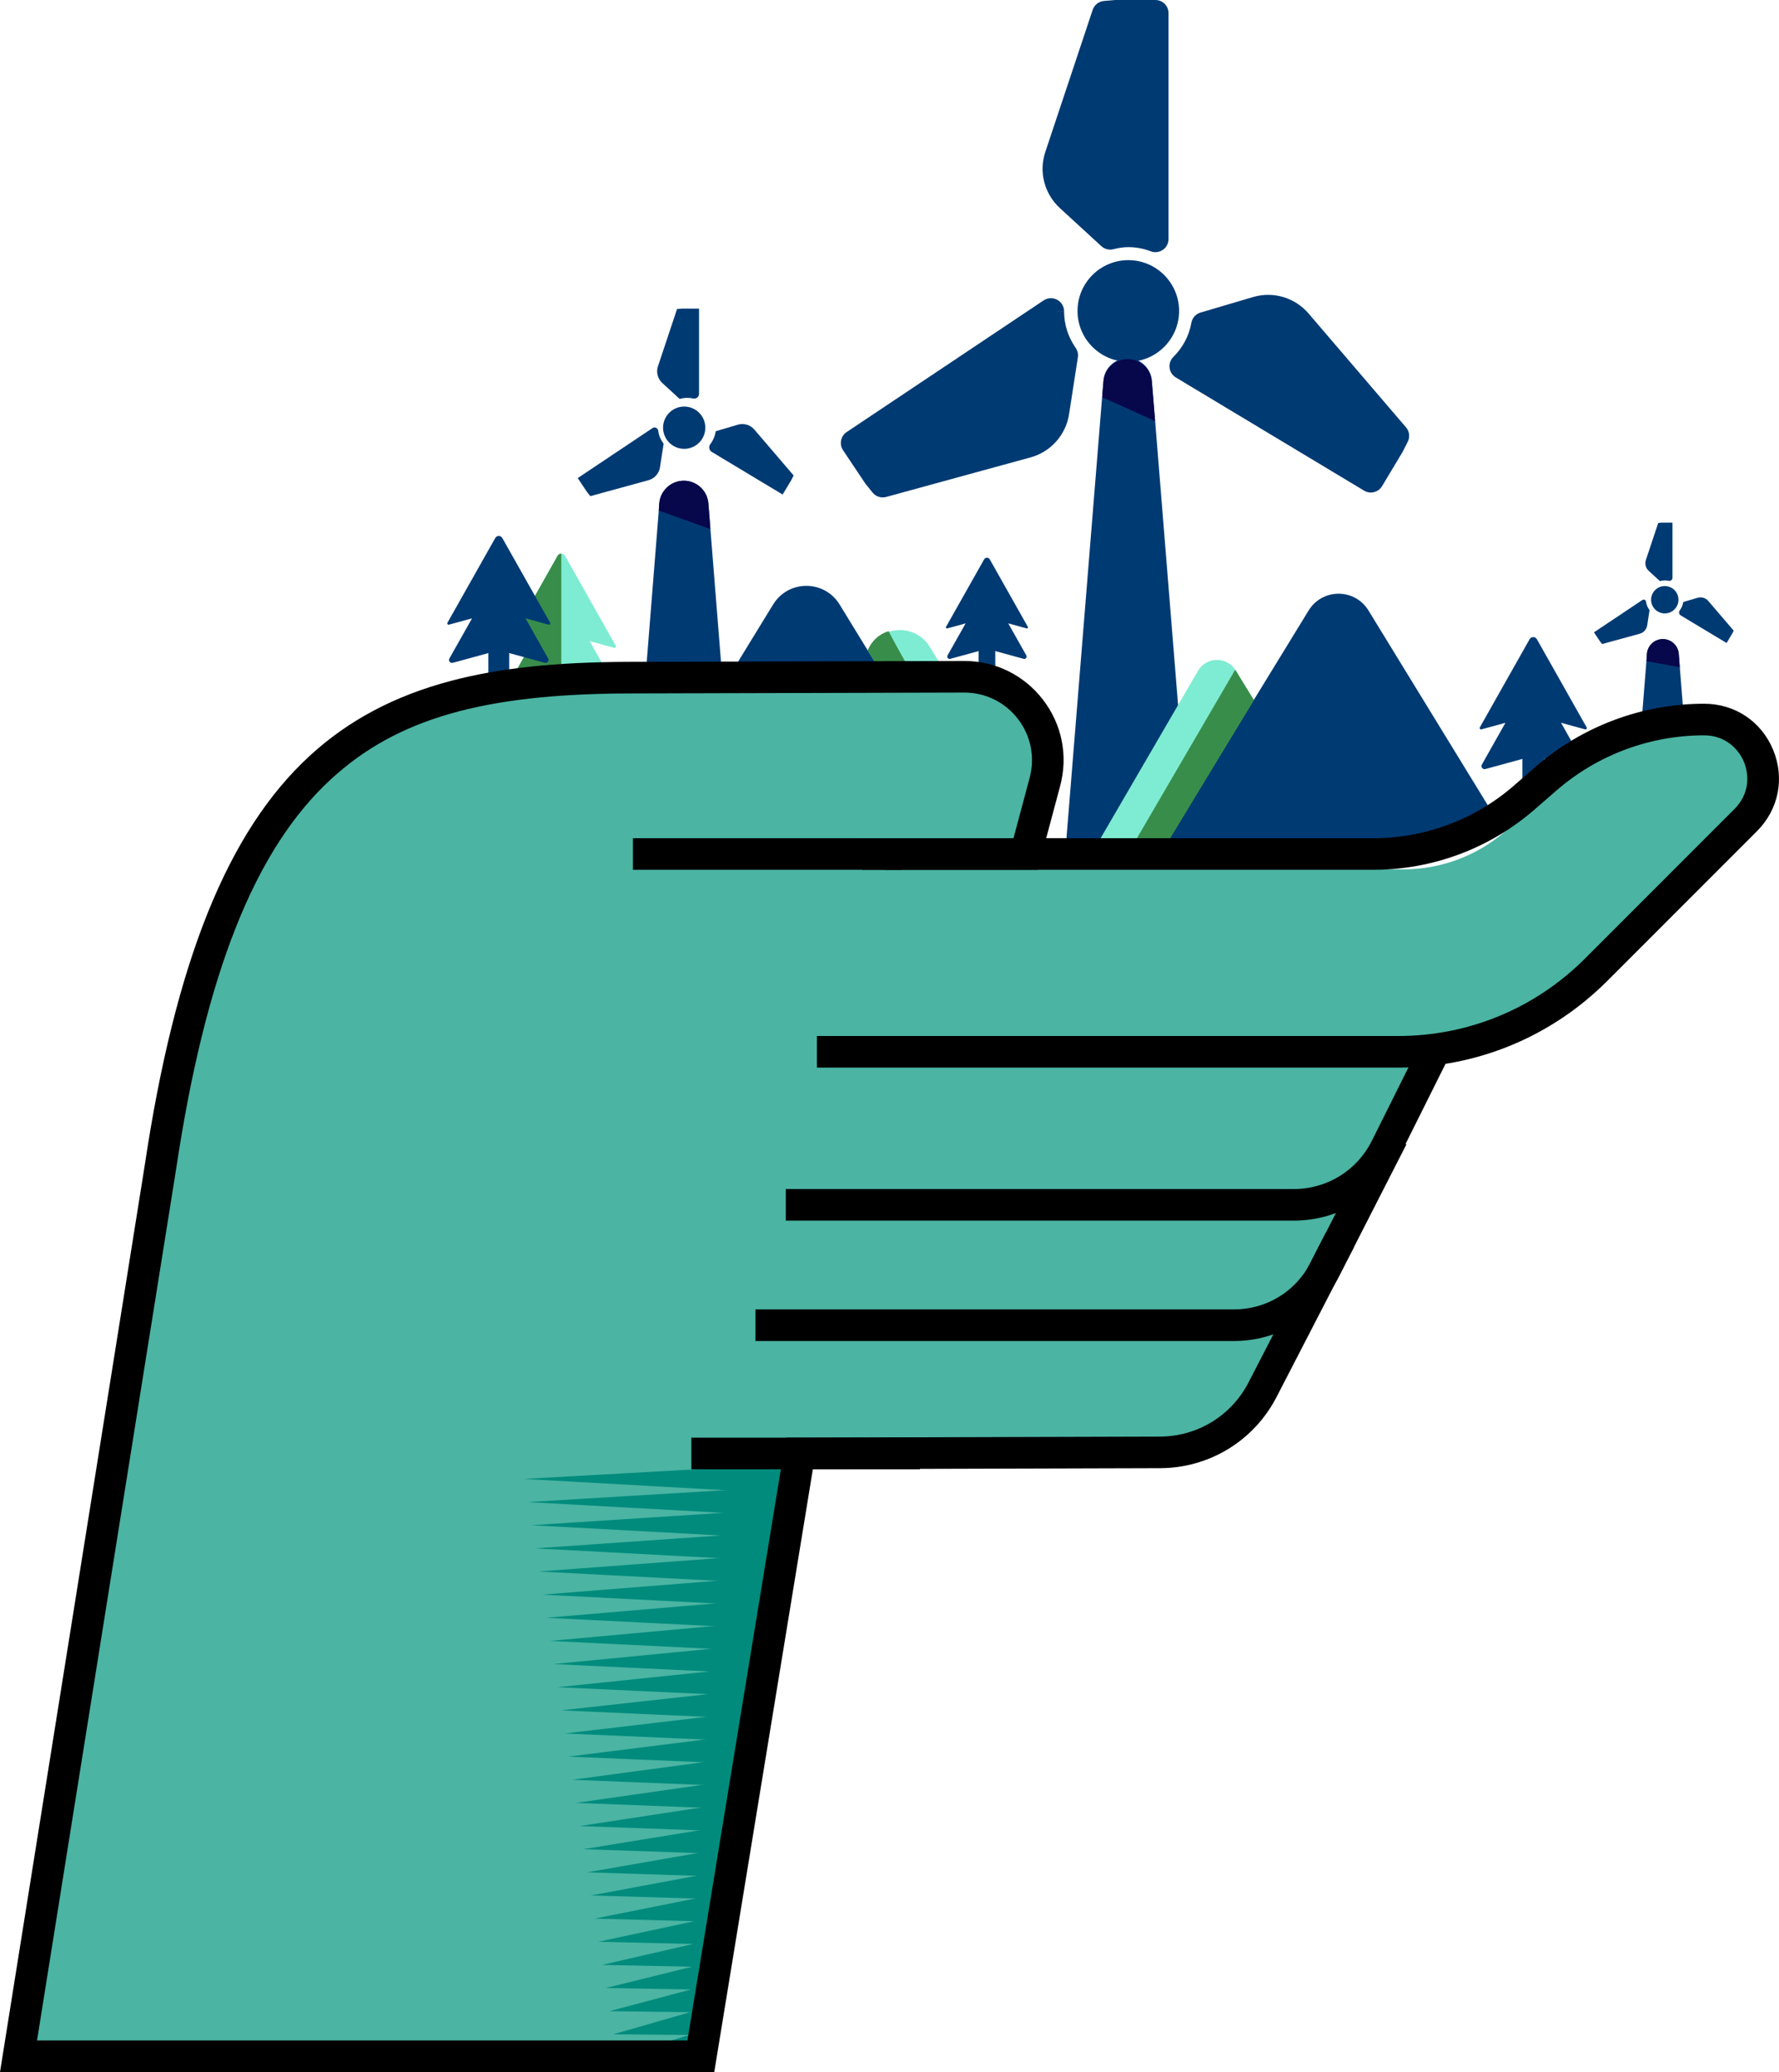 <svg width="382" height="445" viewBox="0 0 382 445" fill="none" xmlns="http://www.w3.org/2000/svg">
<path d="M114.431 137.681L109.161 139.124C108.903 139.194 108.688 138.918 108.819 138.685L119.728 119.355C120.079 118.733 120.974 118.733 121.325 119.355L132.234 138.685C132.365 138.918 132.15 139.194 131.892 139.124L126.622 137.681L131.788 146.835C132.085 147.361 131.6 147.983 131.018 147.824L121.175 145.131C120.75 145.015 120.303 145.015 119.878 145.131L110.035 147.824C109.453 147.983 108.968 147.361 109.265 146.835L114.431 137.681Z" fill="#7EECD2"/>
<path d="M230.83 183.393L239.032 81.897C239.162 80.278 240.514 79.03 242.138 79.03C243.761 79.03 245.113 80.278 245.243 81.897L253.445 183.393H230.83Z" fill="#003A73"/>
<path d="M255.721 185.492H228.555L236.94 81.727C237.157 79.037 239.44 76.93 242.138 76.93C244.835 76.93 247.118 79.037 247.336 81.727L255.721 185.492ZM233.106 181.292H251.17L243.151 82.066C243.109 81.541 242.664 81.13 242.138 81.13C241.611 81.13 241.166 81.541 241.124 82.066L233.106 181.292Z" fill="#003A73"/>
<path d="M251.085 66.778C251.085 61.911 247.142 57.966 242.278 57.966C237.414 57.966 233.471 61.911 233.471 66.778C233.471 71.644 237.414 75.589 242.278 75.589C247.142 75.589 251.085 71.644 251.085 66.778Z" fill="#003A73"/>
<path d="M242.278 77.689C236.265 77.689 231.373 72.794 231.373 66.777C231.373 60.761 236.265 55.866 242.278 55.866C248.291 55.866 253.183 60.761 253.183 66.777C253.183 72.794 248.291 77.689 242.278 77.689ZM242.278 60.066C238.579 60.066 235.57 63.077 235.57 66.777C235.57 70.478 238.579 73.489 242.278 73.489C245.977 73.489 248.986 70.478 248.986 66.777C248.986 63.077 245.977 60.066 242.278 60.066Z" fill="#003A73"/>
<path d="M248.035 90.444C247.913 90.345 236.662 85.305 236.662 85.305L236.958 81.867C237.19 79.18 239.438 77.117 242.133 77.117C244.832 77.117 247.081 79.184 247.309 81.875L248.035 90.444Z" fill="#07074B"/>
<path d="M242.295 50.971C244.254 50.971 246.12 51.348 247.851 52.005C248.317 52.182 248.814 51.839 248.814 51.34V2.814C248.814 2.42 248.495 2.1 248.1 2.1H239.598C239.578 2.1 239.558 2.101 239.538 2.103L237.235 2.297C236.951 2.321 236.709 2.512 236.618 2.783L226.447 33.304C225.285 36.791 226.28 40.636 228.986 43.121L237.908 51.314C238.085 51.477 238.332 51.537 238.565 51.478C239.765 51.175 241.002 50.971 242.295 50.971Z" fill="#003A73"/>
<path d="M248.104 54.151C247.768 54.151 247.43 54.091 247.106 53.968C245.539 53.373 243.92 53.071 242.295 53.071C241.299 53.071 240.277 53.212 239.078 53.514C238.154 53.747 237.186 53.502 236.488 52.861L227.567 44.668C224.256 41.627 223.035 36.906 224.456 32.64L234.627 2.119C234.983 1.05 235.938 0.299 237.059 0.205L239.361 0.01C239.442 0.003 239.52 0 239.598 0H248.1C249.651 0 250.913 1.262 250.913 2.814V51.34C250.913 52.264 250.459 53.13 249.699 53.654C249.224 53.983 248.666 54.151 248.104 54.151ZM242.295 48.871C243.783 48.871 245.263 49.062 246.715 49.441V4.2H239.656L238.321 4.313L228.438 33.968C227.54 36.666 228.312 39.651 230.405 41.574L238.786 49.27C240.025 49.002 241.179 48.871 242.295 48.871Z" fill="#003A73"/>
<path d="M269.669 65.799L258.384 69.132C258.124 69.209 257.935 69.428 257.887 69.695C257.296 72.977 255.706 75.891 253.43 78.142C253.1 78.469 253.167 79.018 253.565 79.257L293.989 103.564C294.327 103.767 294.765 103.657 294.968 103.319L299.327 96.05C299.336 96.035 299.344 96.02 299.351 96.005L300.407 93.922C300.537 93.664 300.5 93.354 300.312 93.135L279.383 68.678C276.995 65.886 273.191 64.76 269.669 65.799Z" fill="#003A73"/>
<path d="M294.351 105.767C293.847 105.767 293.351 105.631 292.907 105.364L252.484 81.057C251.734 80.606 251.244 79.85 251.14 78.981C251.036 78.114 251.333 77.263 251.954 76.649C253.982 74.643 255.319 72.11 255.821 69.323C256.012 68.265 256.766 67.421 257.789 67.118L269.075 63.786C273.384 62.514 278.056 63.898 280.978 67.312L301.906 91.769C302.648 92.636 302.794 93.854 302.278 94.872L301.224 96.955C301.189 97.021 301.159 97.076 301.126 97.13L296.768 104.399C296.381 105.045 295.767 105.5 295.038 105.682C294.81 105.739 294.58 105.767 294.351 105.767ZM256.102 78.333L293.882 101.05L297.502 95.011L298.117 93.798L277.789 70.044C275.941 67.885 272.987 67.009 270.263 67.814L259.78 70.909C259.151 73.647 257.898 76.174 256.102 78.333Z" fill="#003A73"/>
<path d="M226.392 66.883V66.868C226.393 66.284 225.742 65.935 225.257 66.26L182.969 94.531C182.641 94.75 182.553 95.194 182.772 95.522L187.51 102.612C187.522 102.63 187.535 102.648 187.549 102.665L188.995 104.453C189.173 104.673 189.465 104.767 189.738 104.692L220.737 96.198C224.279 95.227 226.921 92.265 227.483 88.633L229.373 76.422C229.401 76.242 229.357 76.06 229.253 75.91C227.467 73.34 226.392 70.243 226.392 66.883Z" fill="#003A73"/>
<path d="M189.55 106.818C188.715 106.818 187.906 106.444 187.364 105.773L185.918 103.986C185.865 103.921 185.813 103.85 185.764 103.777L181.027 96.688C180.61 96.064 180.46 95.313 180.606 94.576C180.753 93.838 181.178 93.202 181.803 92.785L224.091 64.513C224.962 63.931 226.076 63.877 226.998 64.372C227.921 64.867 228.493 65.825 228.49 66.872L226.392 66.883H228.49C228.49 69.663 229.35 72.37 230.976 74.711C231.391 75.309 231.558 76.03 231.448 76.744L229.557 88.954C228.869 93.397 225.625 97.035 221.291 98.223L190.293 106.717C190.047 106.785 189.797 106.818 189.55 106.818ZM189.22 101.392L190.057 102.427L220.183 94.172C222.923 93.421 224.974 91.121 225.409 88.311L227.216 76.642C225.755 74.398 224.821 71.908 224.461 69.317L185.287 95.507L189.22 101.392ZM189.253 101.443L189.255 101.445C189.254 101.444 189.254 101.443 189.253 101.443Z" fill="#003A73"/>
<path d="M287.03 183.392L263.551 145.07C262.528 143.4 260.104 143.4 259.081 145.07L237.513 182.148L242.955 183.392" fill="#7EECD2"/>
<path d="M242.487 185.439L234.264 183.559L257.291 143.972C258.156 142.56 259.661 141.718 261.316 141.718C262.971 141.718 264.475 142.56 265.34 143.972L288.819 182.295L285.24 184.49L261.762 146.167C261.635 145.961 261.449 145.918 261.316 145.918C261.185 145.918 261.004 145.959 260.878 146.154L240.762 180.737L243.422 181.345L242.487 185.439Z" fill="#7EECD2"/>
<path d="M319.126 176.376L292.057 132.194C289.936 128.733 284.911 128.733 282.791 132.194L269.226 154.333L251.755 183.027C251.755 183.027 299.233 186.579 307.34 182.592C317.035 177.824 318.052 177.186 318.052 177.186L319.126 176.376Z" fill="#003A73"/>
<path d="M286.871 186.59C271.92 186.59 254.6 185.345 251.598 185.12L248.178 184.865L267.434 153.241L281.001 131.096C282.381 128.843 284.783 127.498 287.424 127.498C290.065 127.498 292.466 128.843 293.846 131.096L321.911 176.904L319.166 178.965C318.981 179.082 317.586 179.893 308.266 184.476C305.001 186.082 296.418 186.59 286.871 186.59ZM255.339 181.177C274.212 182.459 301.17 183.286 306.415 180.707C312.601 177.664 315.221 176.32 316.285 175.758L290.267 133.291C289.647 132.278 288.611 131.698 287.424 131.698C286.237 131.698 285.2 132.278 284.58 133.291L271.016 155.431L255.339 181.177Z" fill="#003A73"/>
<path d="M359.458 154.132L358.376 140.563C358.324 139.876 357.752 139.344 357.063 139.344C356.374 139.344 355.801 139.876 355.75 140.563L354.637 154.515" fill="#003A73"/>
<path d="M356.729 154.682L352.544 154.348L353.657 140.396C353.79 138.633 355.286 137.245 357.063 137.245C358.84 137.245 360.335 138.633 360.469 140.406L361.551 153.965L357.366 154.299L357.063 150.496L356.729 154.682Z" fill="#003A73"/>
<path d="M360.696 143.287L353.54 141.987L353.634 140.458C353.745 138.647 355.246 137.235 357.059 137.235C358.855 137.235 360.348 138.621 360.482 140.413L360.696 143.287Z" fill="#07074B"/>
<path d="M323.26 155.216L318.099 156.629C317.846 156.698 317.635 156.428 317.764 156.199L328.448 137.268C328.791 136.659 329.668 136.659 330.012 137.268L340.695 156.199C340.824 156.428 340.613 156.698 340.36 156.629L335.199 155.216L340.258 164.181C340.549 164.696 340.074 165.306 339.504 165.15L329.864 162.512C329.449 162.398 329.01 162.398 328.595 162.512L318.955 165.15C318.385 165.306 317.91 164.696 318.201 164.181L323.26 155.216Z" fill="#003A73"/>
<path d="M326.9 172.118H331.559V158.54H326.9V172.118Z" fill="#003A73"/>
<path d="M207.348 133.868L203.391 134.951C203.198 135.004 203.036 134.797 203.135 134.622L211.324 120.11C211.588 119.644 212.259 119.644 212.523 120.11L220.712 134.622C220.811 134.797 220.649 135.004 220.456 134.951L216.499 133.868L220.378 140.74C220.6 141.135 220.236 141.602 219.8 141.483L212.41 139.461C212.092 139.374 211.756 139.374 211.437 139.461L204.048 141.483C203.611 141.602 203.247 141.135 203.47 140.74L207.348 133.868Z" fill="#003A73"/>
<path d="M210.138 146.824H213.709V136.416H210.138V146.824Z" fill="#003A73"/>
<path d="M360.41 128.792C360.41 127.169 359.095 125.854 357.474 125.854C355.852 125.854 354.537 127.169 354.537 128.792C354.537 130.414 355.852 131.73 357.474 131.73C359.095 131.73 360.41 130.414 360.41 128.792Z" fill="#003A73"/>
<path d="M357.47 124.641C357.758 124.641 358.038 124.673 358.308 124.732C358.728 124.824 359.125 124.511 359.125 124.081V112.24H356.778L356.068 112.3L353.417 120.253C353.142 121.08 353.378 121.991 354.019 122.581L356.429 124.794C356.763 124.704 357.108 124.641 357.47 124.641Z" fill="#003A73"/>
<path d="M364.513 128.375L361.445 129.28C361.343 129.954 361.076 130.57 360.685 131.089C360.424 131.437 360.524 131.934 360.897 132.159L370.743 138.079L371.945 136.073L372.271 135.431L366.816 129.057C366.25 128.395 365.348 128.128 364.513 128.375Z" fill="#003A73"/>
<path d="M352.657 128.848L342.266 135.794L343.574 137.751L344.02 138.303L352.097 136.09C352.937 135.86 353.563 135.157 353.697 134.296L354.203 131.027C353.852 130.54 353.541 129.964 353.457 129.235C353.412 128.844 352.984 128.629 352.657 128.848Z" fill="#003A73"/>
<path d="M269.241 150.337L251.277 180.005H244.129L265.237 143.818L269.241 150.337Z" fill="#388D4A"/>
<path d="M151.797 145.027L148.873 108.374C148.793 107.312 147.908 106.491 146.844 106.491C145.779 106.491 144.895 107.312 144.815 108.374L141.891 145.027" fill="#003A73"/>
<path d="M145.123 145.285L138.658 144.769L141.582 108.116C141.787 105.392 144.098 103.247 146.844 103.247C149.589 103.247 151.901 105.392 152.106 108.131L155.029 144.769L148.564 145.285L146.844 123.721L145.123 145.285ZM145.64 108.632C145.64 108.636 145.64 108.64 145.641 108.643L145.64 108.632ZM148.048 108.618L148.048 108.629C148.048 108.625 148.048 108.621 148.048 108.618Z" fill="#003A73"/>
<path d="M146.916 96.387C149.422 96.387 151.453 94.355 151.453 91.847C151.453 89.34 149.422 87.308 146.916 87.308C144.411 87.308 142.38 89.34 142.38 91.847C142.38 94.355 144.411 96.387 146.916 96.387Z" fill="#003A73"/>
<path d="M147.546 85.433C147.991 85.433 148.423 85.483 148.841 85.575C149.489 85.717 150.102 85.233 150.102 84.569V66.272H146.477L145.379 66.365L141.284 78.654C140.858 79.931 141.222 81.34 142.214 82.251L145.938 85.67C146.454 85.531 146.986 85.433 147.546 85.433Z" fill="#003A73"/>
<path d="M158.428 91.203L153.688 92.603C153.53 93.644 153.118 94.595 152.514 95.397C152.109 95.935 152.264 96.704 152.84 97.05L168.054 106.198L169.912 103.099L170.415 102.106L161.987 92.258C161.112 91.235 159.718 90.822 158.428 91.203Z" fill="#003A73"/>
<path d="M140.109 91.934L124.054 102.667L126.074 105.691L126.764 106.544L139.244 103.124C140.542 102.768 141.509 101.683 141.715 100.353L142.497 95.302C141.955 94.549 141.476 93.659 141.345 92.532C141.275 91.928 140.614 91.596 140.109 91.934Z" fill="#003A73"/>
<path d="M152.543 113.623L152.11 108.094C151.887 105.343 149.591 103.224 146.832 103.224C144.05 103.224 141.742 105.379 141.551 108.156L141.45 109.622L152.543 113.623Z" fill="#07074B"/>
<path d="M182.796 149.459L188.592 139.999C190.712 136.538 195.738 136.538 197.858 139.999L203.969 149.974" fill="#7EECD2"/>
<path d="M202.18 151.071L196.068 141.096C195.448 140.084 194.412 139.503 193.225 139.503C192.038 139.503 191.002 140.084 190.381 141.096L184.585 150.556L181.007 148.361L186.803 138.901C188.183 136.648 190.584 135.303 193.225 135.303C195.866 135.303 198.267 136.648 199.647 138.901L205.759 148.876L202.18 151.071Z" fill="#7EECD2"/>
<path d="M154.222 153.07L167.802 130.905C170.249 126.912 176.047 126.912 178.493 130.905L190.175 149.973" fill="#003A73"/>
<path d="M156.012 154.168L152.433 151.973L166.013 129.808C167.547 127.305 170.214 125.811 173.148 125.811C176.082 125.811 178.749 127.305 180.282 129.808L191.965 148.876L188.386 151.071L176.704 132.003C175.939 130.755 174.61 130.01 173.148 130.01C171.686 130.01 170.356 130.755 169.592 132.003L156.012 154.168Z" fill="#003A73"/>
<path d="M186.326 139.673L190.363 146.384H196.841C196.841 146.384 193.382 140.49 190.795 135.541C188.818 136.14 187.147 137.608 186.341 139.635L186.326 139.673Z" fill="#388D4A"/>
<path d="M119.728 119.355L108.819 138.685C108.688 138.918 108.903 139.194 109.161 139.124L114.431 137.681L109.265 146.836C108.969 147.361 109.453 147.984 110.035 147.824L119.878 145.131C120.091 145.073 120.309 145.044 120.527 145.044V118.888C120.215 118.888 119.904 119.044 119.728 119.355Z" fill="#388D4A"/>
<path d="M101.363 132.786L96.401 134.144C96.158 134.211 95.955 133.951 96.079 133.731L106.35 115.531C106.68 114.945 107.523 114.945 107.853 115.531L118.124 133.731C118.248 133.95 118.046 134.211 117.802 134.144L112.841 132.786L117.705 141.405C117.984 141.9 117.527 142.486 116.98 142.336L107.712 139.8C107.312 139.691 106.891 139.691 106.491 139.8L97.224 142.336C96.676 142.486 96.219 141.9 96.499 141.405L101.363 132.786Z" fill="#003A73"/>
<path d="M104.863 149.035H109.341V135.981H104.863V149.035Z" fill="#003A73"/>
<path d="M34.76 254.222L4.011 444.874H150.523L171.701 315.417L249.595 315.193C258.848 315.154 267.313 309.972 271.559 301.746L284.379 276.914C284.555 276.606 284.734 276.299 284.897 275.981L299.434 247.508L308.622 228.637C321.645 226.895 333.824 220.927 343.217 211.528L375.328 179.4C383.289 171.434 377.651 157.815 366.393 157.815H359.712C351.53 157.815 343.623 160.773 337.448 166.144L323.235 178.508C317.168 183.786 309.398 186.693 301.358 186.693H250.758H220.69L224.836 171.186C227.883 159.787 219.279 148.602 207.485 148.633L135.554 148.822C79.697 148.969 48.352 161.935 34.76 254.222Z" fill="#4BB4A3"/>
<mask id="mask0_789_1783" style="mask-type:luminance" maskUnits="userSpaceOnUse" x="61" y="312" width="111" height="130">
<path d="M61.632 441.574H150.483L171.662 312.128H61.632V441.574Z" fill="white"/>
</mask>
<g mask="url(#mask0_789_1783)">
<path d="M159.163 446.756L133.282 446.797L159.163 438.057V446.756Z" fill="#008B7D"/>
<path d="M159.963 441.934L132.482 441.828L159.963 433.279V441.934Z" fill="#008B7D"/>
<path d="M160.763 437.111L131.682 436.859L160.763 428.5V437.111Z" fill="#008B7D"/>
<path d="M161.563 432.289L130.882 431.889L161.563 423.722V432.289Z" fill="#008B7D"/>
<path d="M162.363 427.466L130.082 426.92L162.363 418.944V427.466Z" fill="#008B7D"/>
<path d="M163.163 422.643L129.282 421.951L163.163 414.166V422.643Z" fill="#008B7D"/>
<path d="M163.964 417.821L128.482 416.981L163.964 409.387V417.821Z" fill="#008B7D"/>
<path d="M164.764 412.998L127.681 412.012L164.764 404.609V412.998Z" fill="#008B7D"/>
<path d="M165.564 408.176L126.881 407.043L165.564 399.831V408.176Z" fill="#008B7D"/>
<path d="M166.364 403.354L126.081 402.074L166.364 395.053V403.354Z" fill="#008B7D"/>
<path d="M167.164 398.531L125.281 397.105L167.164 390.274V398.531Z" fill="#008B7D"/>
<path d="M167.964 393.708L124.481 392.135L167.964 385.496V393.708Z" fill="#008B7D"/>
<path d="M168.764 388.886L123.681 387.166L168.764 380.718V388.886Z" fill="#008B7D"/>
<path d="M169.565 384.063L122.881 382.197L169.565 375.939V384.063Z" fill="#008B7D"/>
<path d="M170.365 379.241L122.08 377.227L170.365 371.161V379.241Z" fill="#008B7D"/>
<path d="M171.165 374.418L121.28 372.258L171.165 366.383V374.418Z" fill="#008B7D"/>
<path d="M171.965 369.596L120.48 367.289L171.965 361.605V369.596Z" fill="#008B7D"/>
<path d="M172.765 364.773L119.68 362.32L172.765 356.827V364.773Z" fill="#008B7D"/>
<path d="M173.565 359.951L118.88 357.35L173.565 352.048V359.951Z" fill="#008B7D"/>
<path d="M174.365 355.128L118.08 352.381L174.365 347.27V355.128Z" fill="#008B7D"/>
<path d="M175.166 350.306L117.28 347.412L175.166 342.492V350.306Z" fill="#008B7D"/>
<path d="M175.966 345.483L116.48 342.442L175.966 337.713V345.483Z" fill="#008B7D"/>
<path d="M176.766 340.66L115.679 337.473L176.766 332.935V340.66Z" fill="#008B7D"/>
<path d="M177.566 335.838L114.879 332.504L177.566 328.157V335.838Z" fill="#008B7D"/>
<path d="M178.366 331.016L114.079 327.535L178.366 323.379V331.016Z" fill="#008B7D"/>
<path d="M179.166 326.193L113.279 322.566L179.166 318.601V326.193Z" fill="#008B7D"/>
<path d="M179.966 321.37L112.479 317.596L179.966 313.822V321.37Z" fill="#008B7D"/>
</g>
<g style="mix-blend-mode:multiply">
<path d="M219.193 153.071C218.876 153.606 218.513 154.165 218.113 154.742C210.707 165.425 201.555 170.838 183.222 174.706L135.366 180.242L137.332 183.429L206.262 181.141C210.755 181.002 217.046 183.429 219.962 180.006L221.545 171.264C226.288 165.696 225.196 157.249 219.193 153.071Z" fill="#4BB4A3"/>
</g>
<g style="mix-blend-mode:multiply">
<path d="M374.865 158.635L332.632 195.579C322.723 204.247 310.347 209.587 297.246 210.847L175.407 222.568H254.328L293.437 226C312.281 227.654 330.838 220.547 343.762 206.726L375.806 172.461C379.517 168.212 377.71 161.553 372.362 159.766L374.865 158.635Z" fill="#4BB4A3"/>
</g>
<g style="mix-blend-mode:multiply">
<path d="M292.064 229.187C284.089 240.473 271.497 247.611 257.723 248.654L168.736 255.392L273.951 258.175C286.532 258.508 297.969 250.902 302.532 239.166L307.015 227.636L292.064 229.187Z" fill="#4BB4A3"/>
</g>
<g style="mix-blend-mode:multiply">
<path d="M276.584 261.419C269.694 269.626 259.77 274.683 249.085 275.431L164.79 281.335L256.692 284.003C268.945 284.358 280.404 277.957 286.531 267.335L292.064 257.742L276.584 261.419Z" fill="#4BB4A3"/>
</g>
<g style="mix-blend-mode:multiply">
<path d="M261.924 287.1C254.707 295.665 244.413 301.045 233.265 302.079L157.423 309.113L243.744 311.55C256.234 311.903 267.814 305.038 273.503 293.907L279.618 281.943L261.924 287.1Z" fill="#4BB4A3"/>
</g>
<path d="M193.667 180H135.912V186.785H193.667V180Z" fill="black"/>
<path d="M197.546 308.735H148.459V315.52H197.546V308.735Z" fill="black"/>
<path d="M277.825 262.122H168.736V255.337H277.825C284.969 255.337 291.39 251.364 294.581 244.968L304.861 224.357L310.928 227.387L300.648 247.997C296.302 256.71 287.556 262.122 277.825 262.122Z" fill="black"/>
<path d="M265.006 287.973H162.218V281.188H265.006C271.963 281.188 278.252 277.337 281.417 271.137L295.955 242.665L301.993 245.751L287.456 274.224C283.126 282.704 274.523 287.973 265.006 287.973Z" fill="black"/>
<path d="M153.368 444.966H0L31.058 250.387C37.618 206.49 48.886 178.49 66.514 162.302C74.818 154.676 84.727 149.415 96.806 146.22C107.198 143.471 119.361 142.171 135.084 142.13L207.015 141.941H207.073C213.737 141.941 219.886 144.969 223.952 150.254C228.03 155.555 229.378 162.301 227.65 168.763L222.832 186.785H190.078V180H217.627L221.1 167.01C222.278 162.604 221.358 158.006 218.579 154.393C215.807 150.79 211.615 148.725 207.072 148.725C207.059 148.725 207.047 148.725 207.033 148.726L135.102 148.915C103.773 148.997 85.23 154.324 71.099 167.301C54.676 182.382 44.082 209.113 37.759 251.423L7.95 438.182H147.607L168.782 308.733L249.125 308.501C257.139 308.467 264.406 304.017 268.086 296.889L284.719 264.671L290.743 267.785L274.111 300.003C269.267 309.385 259.703 315.24 249.149 315.285L174.546 315.501L153.368 444.966Z" fill="black"/>
<path d="M300.184 229.265H175.407V222.48H300.184C315.36 222.48 329.628 216.567 340.359 205.83L372.47 173.701C375.691 170.478 375.618 166.38 374.475 163.619C373.332 160.858 370.487 157.908 365.932 157.908C354.259 157.908 342.979 162.128 334.17 169.791L329.513 173.841C319.918 182.188 307.63 186.785 294.915 186.785H185.208V180.001H294.915C305.995 180.001 316.703 175.995 325.065 168.721L329.721 164.67C339.764 155.934 352.624 151.124 365.932 151.124C372.538 151.124 378.211 154.916 380.739 161.023C383.267 167.129 381.936 173.825 377.265 178.498L345.154 210.627C333.142 222.646 317.171 229.265 300.184 229.265Z" fill="black"/>
</svg>
